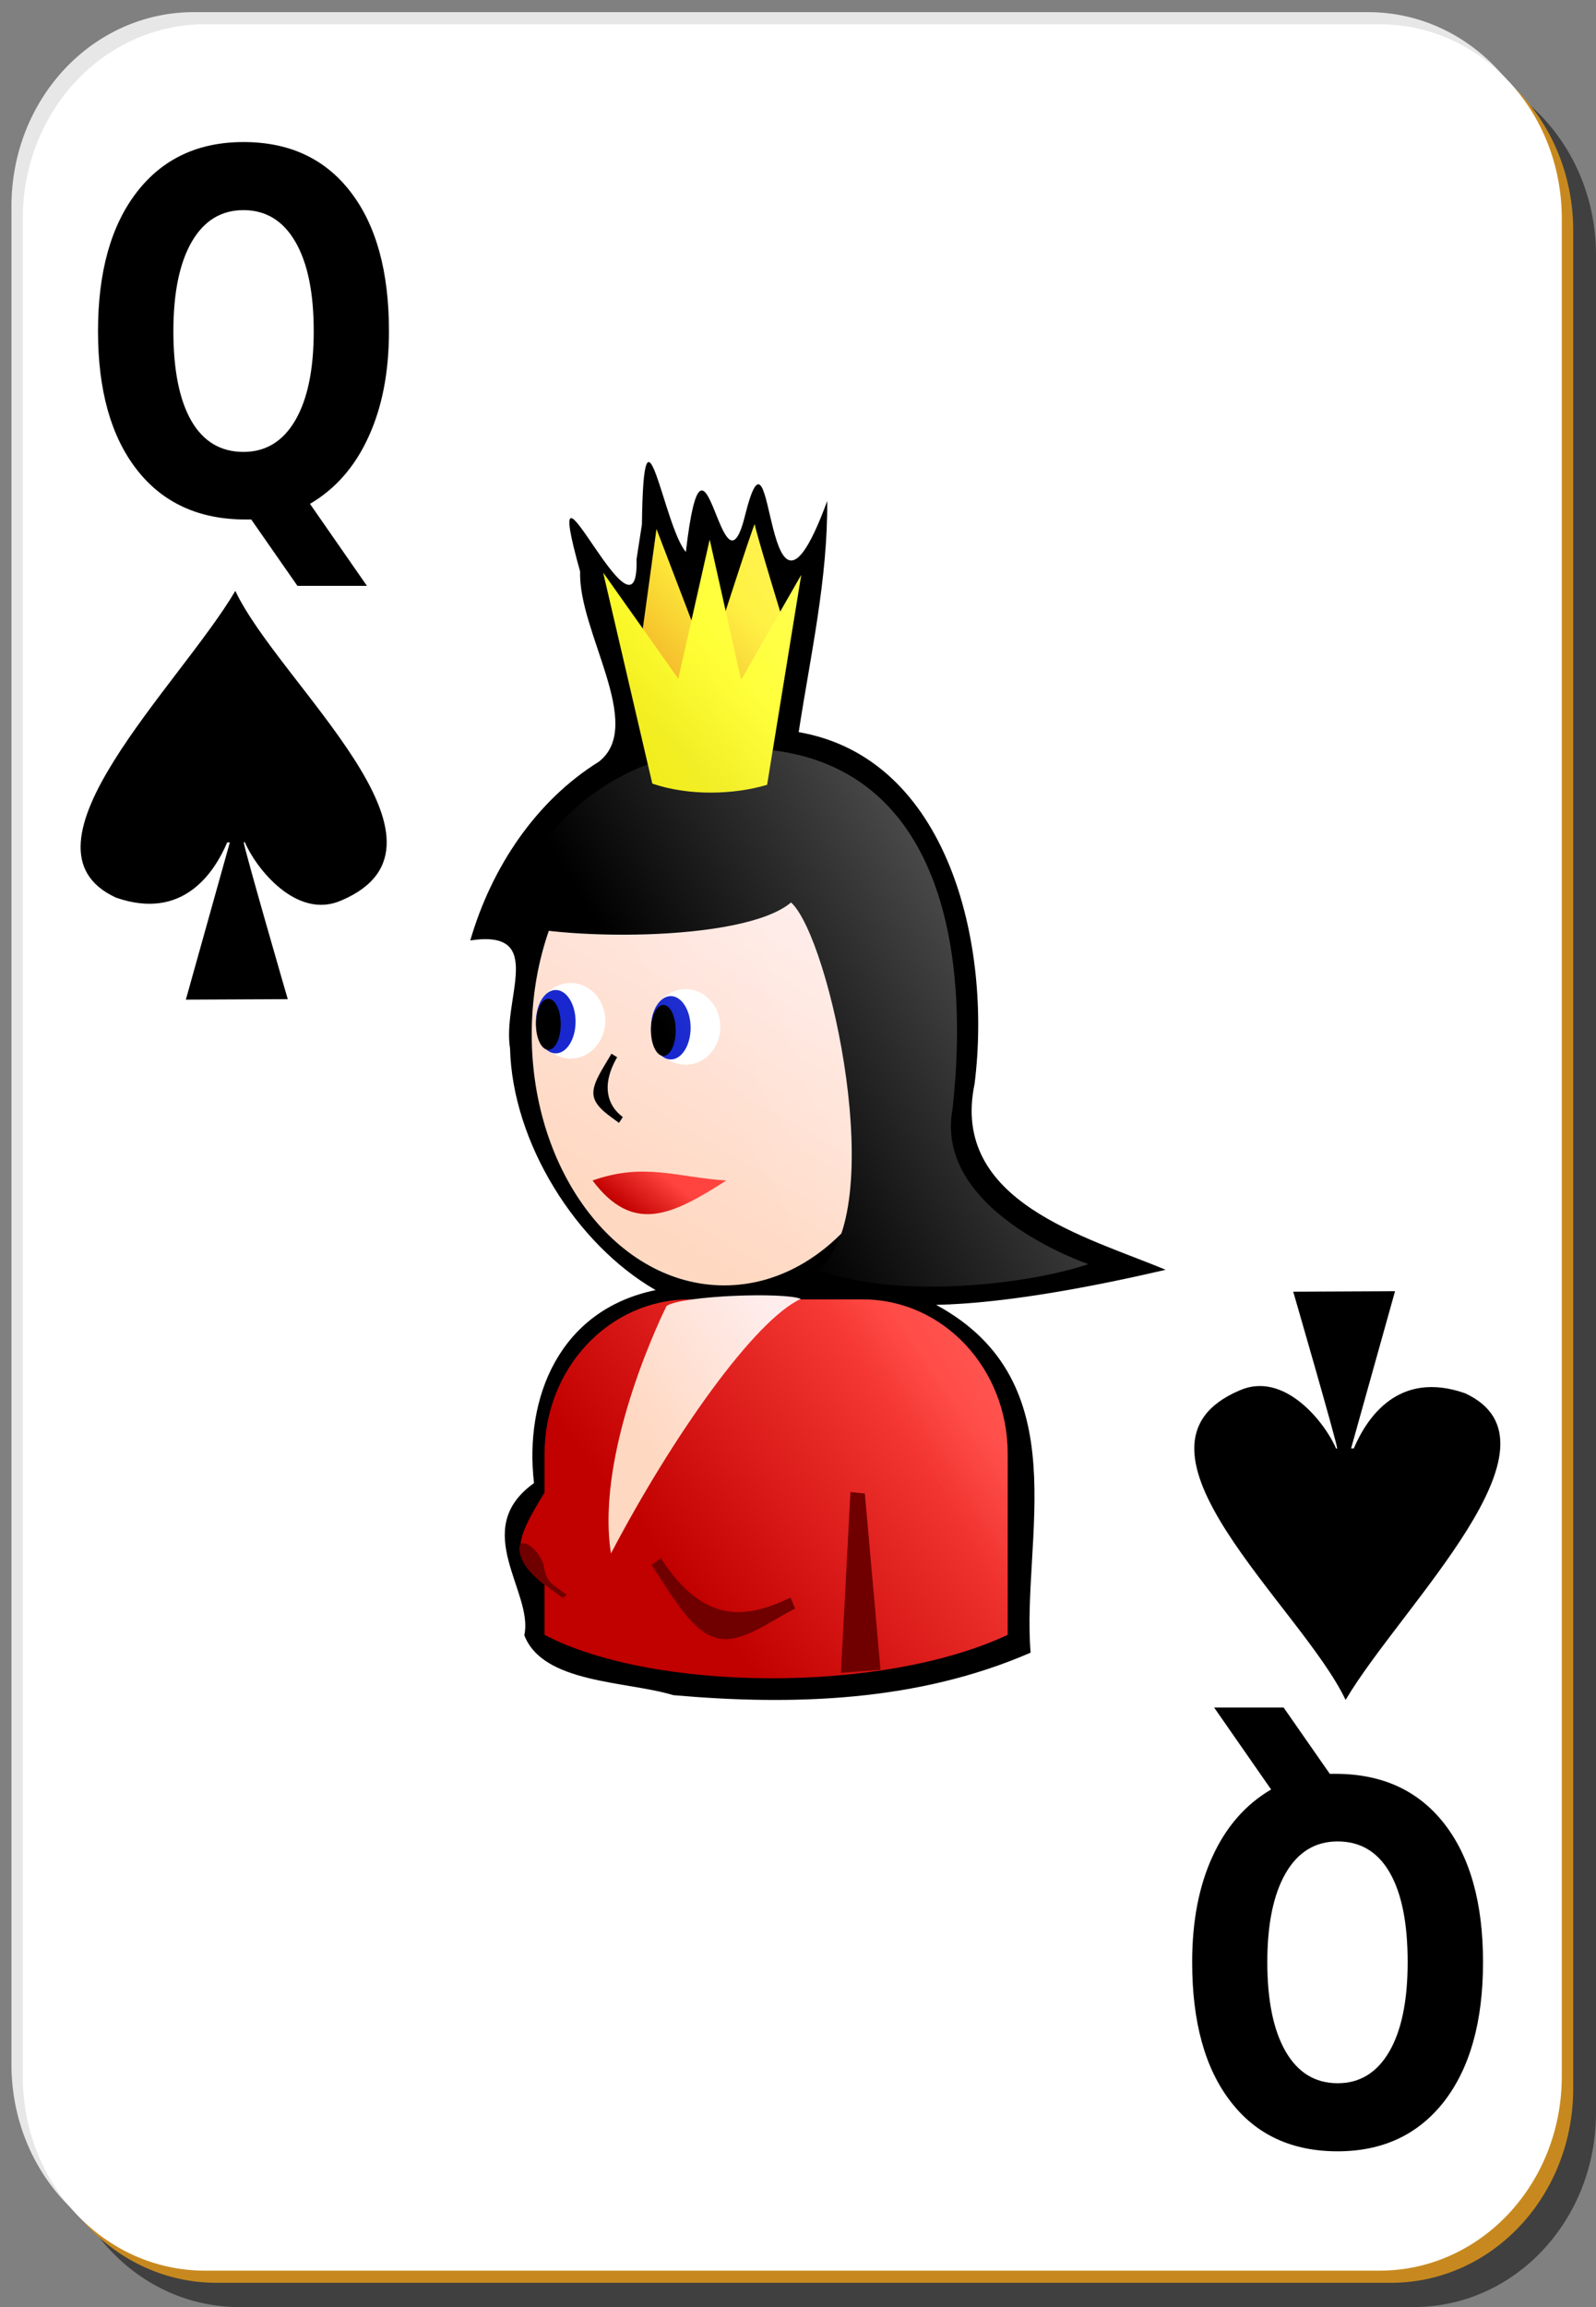 <?xml version="1.0" encoding="UTF-8"?>
<svg xmlns="http://www.w3.org/2000/svg" xmlns:xlink="http://www.w3.org/1999/xlink" width="90px" height="130px" viewBox="0 0 90 130" version="1.1">
<rect x="0" y="0" width="90" height="130" fill="#808080" stroke="none"/>
<defs>
<linearGradient id="linear0" gradientUnits="userSpaceOnUse" x1="356.442" y1="437.499" x2="484.796" y2="256.18" gradientTransform="matrix(0.12,0,0,0.099,-6.532,25.888)">
<stop offset="0" style="stop-color:rgb(100%,84.706%,75.686%);stop-opacity:1;"/>
<stop offset="1" style="stop-color:rgb(100%,92.941%,92.941%);stop-opacity:1;"/>
</linearGradient>
<linearGradient id="linear1" gradientUnits="userSpaceOnUse" x1="298.986" y1="540.539" x2="449.323" y2="415.539" gradientTransform="matrix(0.093,0,0,0.099,9.793,34.537)">
<stop offset="0" style="stop-color:rgb(75.686%,0%,0%);stop-opacity:1;"/>
<stop offset="1" style="stop-color:rgb(100%,26.275%,24.314%);stop-opacity:1;"/>
</linearGradient>
<linearGradient id="linear2" gradientUnits="userSpaceOnUse" x1="632" y1="146.362" x2="698" y2="85.362" gradientTransform="matrix(0.077,0,0,0.066,-11.348,28.859)">
<stop offset="0" style="stop-color:rgb(94.118%,65.49%,0%);stop-opacity:1;"/>
<stop offset="1" style="stop-color:rgb(100%,92.941%,0%);stop-opacity:1;"/>
</linearGradient>
<linearGradient id="linear3" gradientUnits="userSpaceOnUse" x1="653" y1="210.362" x2="708" y2="160.362" gradientTransform="matrix(0.077,0,0,0.066,-11.348,28.859)">
<stop offset="0" style="stop-color:rgb(94.118%,92.157%,0%);stop-opacity:1;"/>
<stop offset="1" style="stop-color:rgb(100%,100%,0%);stop-opacity:1;"/>
</linearGradient>
<linearGradient id="linear4" gradientUnits="userSpaceOnUse" x1="294.246" y1="346.327" x2="312.092" y2="322.139" gradientTransform="matrix(0.093,0,0,0.099,8.12,34.092)">
<stop offset="0" style="stop-color:rgb(75.686%,0%,0%);stop-opacity:1;"/>
<stop offset="1" style="stop-color:rgb(100%,26.275%,24.314%);stop-opacity:1;"/>
</linearGradient>
<linearGradient id="linear5" gradientUnits="userSpaceOnUse" x1="53.127" y1="122.476" x2="65.8" y2="113.287" gradientTransform="matrix(0.643,0,0,0.684,1.406,-3.755)">
<stop offset="0" style="stop-color:rgb(100%,84.706%,75.686%);stop-opacity:1;"/>
<stop offset="1" style="stop-color:rgb(100%,92.941%,92.941%);stop-opacity:1;"/>
</linearGradient>
<linearGradient id="linear6" gradientUnits="userSpaceOnUse" x1="-21.764" y1="46.291" x2="-101.909" y2="98.109" gradientTransform="matrix(0.643,0,0,0.684,102.335,-9.914)">
<stop offset="0" style="stop-color:rgb(100%,100%,100%);stop-opacity:1;"/>
<stop offset="1" style="stop-color:rgb(100%,100%,100%);stop-opacity:0;"/>
</linearGradient>
</defs>
<g id="surface1">
<path style=" stroke:none;fill-rule:nonzero;fill:rgb(0%,0%,0%);fill-opacity:0.498;" d="M 13.5 3.422 L 79.715 3.422 C 85.414 3.422 90 8.305 90 14.367 L 90 119.051 C 90 125.117 85.414 130 79.715 130 L 13.5 130 C 7.801 130 3.215 125.117 3.215 119.051 L 3.215 14.367 C 3.215 8.305 7.801 3.422 13.5 3.422 Z M 13.5 3.422 "/>
<path style=" stroke:none;fill-rule:nonzero;fill:rgb(90.588%,90.588%,90.588%);fill-opacity:1;" d="M 10.93 0.684 L 77.145 0.684 C 82.84 0.684 87.43 5.566 87.43 11.633 L 87.43 116.316 C 87.43 122.379 82.84 127.262 77.145 127.262 L 10.93 127.262 C 5.23 127.262 0.645 122.379 0.645 116.316 L 0.645 11.633 C 0.645 5.566 5.23 0.684 10.93 0.684 Z M 10.93 0.684 "/>
<path style=" stroke:none;fill-rule:nonzero;fill:rgb(78.039%,53.725%,12.157%);fill-opacity:1;" d="M 12.215 2.051 L 78.43 2.051 C 84.125 2.051 88.715 6.934 88.715 13 L 88.715 117.684 C 88.715 123.75 84.125 128.633 78.43 128.633 L 12.215 128.633 C 6.516 128.633 1.93 123.75 1.93 117.684 L 1.93 13 C 1.93 6.934 6.516 2.051 12.215 2.051 Z M 12.215 2.051 "/>
<path style=" stroke:none;fill-rule:nonzero;fill:rgb(100%,100%,100%);fill-opacity:1;" d="M 11.57 1.367 L 77.785 1.367 C 83.484 1.367 88.07 6.25 88.07 12.316 L 88.07 117 C 88.07 123.066 83.484 127.949 77.785 127.949 L 11.57 127.949 C 5.875 127.949 1.285 123.066 1.285 117 L 1.285 12.316 C 1.285 6.25 5.875 1.367 11.57 1.367 Z M 11.57 1.367 "/>
<path style=" stroke:none;fill-rule:nonzero;fill:rgb(0%,0%,0%);fill-opacity:1;" d="M 14.168 29.273 L 13.848 29.273 C 11.219 29.273 9.176 28.336 7.719 26.469 C 6.258 24.598 5.527 21.996 5.527 18.66 C 5.527 15.332 6.254 12.723 7.707 10.836 C 9.164 8.949 11.172 8.004 13.73 8.004 C 16.312 8.004 18.324 8.938 19.766 10.809 C 21.211 12.68 21.934 15.293 21.934 18.66 C 21.934 20.969 21.547 22.957 20.777 24.625 C 20.016 26.293 18.918 27.551 17.48 28.391 L 20.691 33.012 L 16.773 33.012 L 14.168 29.273 M 13.73 11.84 C 12.477 11.84 11.504 12.434 10.812 13.625 C 10.125 14.816 9.777 16.496 9.777 18.66 C 9.777 20.859 10.117 22.543 10.793 23.719 C 11.469 24.883 12.449 25.465 13.73 25.465 C 14.988 25.465 15.965 24.867 16.656 23.676 C 17.348 22.484 17.691 20.812 17.691 18.66 C 17.691 16.496 17.348 14.816 16.656 13.625 C 15.965 12.434 14.988 11.84 13.73 11.84 "/>
<path style=" stroke:none;fill-rule:nonzero;fill:rgb(0%,0%,0%);fill-opacity:1;" d="M 74.988 99.953 L 75.309 99.953 C 77.938 99.953 79.98 100.891 81.441 102.758 C 82.902 104.629 83.629 107.23 83.629 110.566 C 83.629 113.895 82.902 116.504 81.453 118.391 C 79.992 120.277 77.984 121.223 75.43 121.223 C 72.844 121.223 70.832 120.289 69.395 118.418 C 67.949 116.551 67.227 113.934 67.227 110.566 C 67.227 108.258 67.609 106.27 68.379 104.602 C 69.141 102.934 70.242 101.676 71.68 100.836 L 68.465 96.215 L 72.383 96.215 L 74.988 99.953 M 75.43 117.387 C 76.68 117.387 77.652 116.793 78.344 115.602 C 79.035 114.41 79.379 112.73 79.379 110.566 C 79.379 108.367 79.043 106.684 78.363 105.508 C 77.688 104.344 76.711 103.762 75.43 103.762 C 74.168 103.762 73.191 104.359 72.5 105.551 C 71.812 106.742 71.465 108.414 71.465 110.566 C 71.465 112.73 71.812 114.41 72.5 115.602 C 73.191 116.793 74.168 117.387 75.43 117.387 "/>
<path style=" stroke:none;fill-rule:evenodd;fill:rgb(0%,0%,0%);fill-opacity:1;" d="M 13.27 33.297 C 10.105 38.652 0.391 47.766 6.547 50.582 C 10.281 51.879 12.059 49.227 12.812 47.469 L 12.961 47.469 L 10.48 56.328 L 16.227 56.301 C 16.227 56.301 13.754 47.785 13.746 47.461 L 13.809 47.461 C 14.414 48.895 16.723 51.867 19.262 50.734 C 26.684 47.562 15.754 38.539 13.27 33.297 Z M 13.27 33.297 "/>
<path style=" stroke:none;fill-rule:evenodd;fill:rgb(0%,0%,0%);fill-opacity:1;" d="M 75.879 95.789 C 79.047 90.438 88.758 81.32 82.605 78.504 C 78.871 77.207 77.094 79.859 76.34 81.617 L 76.188 81.617 L 78.668 72.758 L 72.926 72.785 C 72.926 72.785 75.398 81.301 75.406 81.625 L 75.344 81.625 C 74.738 80.191 72.43 77.219 69.891 78.352 C 62.469 81.523 73.398 90.547 75.879 95.789 Z M 75.879 95.789 "/>
<path style=" stroke:none;fill-rule:nonzero;fill:rgb(0%,0%,0%);fill-opacity:1;" d="M 35.895 31.512 C 36.055 37.254 30.254 23.41 32.715 32.211 C 32.598 35.594 36.406 40.863 33.77 42.922 C 30.242 45.109 27.719 48.859 26.52 52.992 C 30.84 52.34 28.309 56.281 28.762 59.082 C 28.895 64.387 32.492 70.121 36.973 72.695 C 31.531 73.812 29.555 78.777 30.113 83.57 C 26.453 86.188 30.109 89.719 29.566 92.141 C 30.609 94.871 35.316 94.715 37.969 95.52 C 44.734 96.117 51.75 95.891 58.117 93.125 C 57.59 86.676 60.844 77.891 52.789 73.527 C 56.789 73.445 61.852 72.453 65.73 71.551 C 61.32 69.699 53.566 67.734 54.957 61.078 C 55.945 53.23 53.496 42.723 45.039 41.254 C 45.703 36.926 46.68 32.637 46.648 28.23 C 42.996 38.16 43.723 22.195 42.008 29.066 C 40.688 34.402 39.742 21.965 38.676 31.102 C 37.406 29.609 36.297 21.496 36.199 29.547 Z M 35.895 31.512 "/>
<path style=" stroke:none;fill-rule:nonzero;fill:url(#linear0);" d="M 51.691 58.285 C 51.691 66.094 46.832 72.43 40.84 72.43 C 34.848 72.43 29.984 66.094 29.984 58.285 C 29.984 50.477 34.848 44.137 40.84 44.137 C 46.832 44.137 51.691 50.477 51.691 58.285 Z M 51.691 58.285 "/>
<path style=" stroke:none;fill-rule:nonzero;fill:url(#linear1);" d="M 38.883 73.219 C 34.352 73.219 30.707 77.098 30.707 81.922 L 30.707 84.102 C 29.949 85.355 29.207 86.535 29.363 87.5 C 29.477 88.215 30.066 88.797 30.707 89.297 L 30.707 92.121 C 36.738 95.301 49.691 95.469 56.824 92.121 L 56.824 81.922 C 56.824 77.098 53.18 73.219 48.648 73.219 Z M 38.883 73.219 "/>
<path style=" stroke:none;fill-rule:evenodd;fill:rgb(0%,0%,0%);fill-opacity:1;" d="M 28.277 51.918 C 28.277 51.918 30.781 42.25 41.527 42.059 C 52.094 41.867 54.914 51.559 53.723 62.473 C 52.621 68.289 61.371 71.219 61.371 71.219 C 58.254 72.297 50.797 73.281 46.141 71.574 C 50.184 68.34 46.812 52.859 44.609 50.852 C 41.867 53.168 31.09 52.969 28.277 51.918 Z M 28.277 51.918 "/>
<path style=" stroke:none;fill-rule:nonzero;fill:rgb(100%,100%,100%);fill-opacity:1;" d="M 40.621 57.863 C 40.621 59.043 39.742 59.996 38.664 59.996 C 37.586 59.996 36.707 59.043 36.707 57.863 C 36.707 56.688 37.586 55.734 38.664 55.734 C 39.742 55.734 40.621 56.688 40.621 57.863 Z M 40.621 57.863 "/>
<path style=" stroke:none;fill-rule:nonzero;fill:rgb(9.412%,15.686%,80.784%);fill-opacity:1;" d="M 38.945 57.914 C 38.945 58.898 38.441 59.699 37.828 59.699 C 37.211 59.699 36.707 58.898 36.707 57.914 C 36.707 56.93 37.211 56.129 37.828 56.129 C 38.441 56.129 38.945 56.93 38.945 57.914 Z M 38.945 57.914 "/>
<path style=" stroke:none;fill-rule:nonzero;fill:rgb(0%,0%,0%);fill-opacity:1;" d="M 38.105 58.062 C 38.105 58.855 37.793 59.5 37.406 59.5 C 37.023 59.5 36.707 58.855 36.707 58.062 C 36.707 57.27 37.023 56.625 37.406 56.625 C 37.793 56.625 38.105 57.27 38.105 58.062 Z M 38.105 58.062 "/>
<path style=" stroke:none;fill-rule:evenodd;fill:url(#linear2);" d="M 36.246 35.457 L 37.02 29.812 L 39.945 37.449 C 39.945 37.449 42.562 29.281 42.562 29.547 C 42.562 29.812 44.336 35.59 44.336 35.59 L 42.949 40.238 L 37.02 40.238 Z M 36.246 35.457 "/>
<path style=" stroke:none;fill-rule:evenodd;fill:url(#linear3);" d="M 34.016 32.27 L 36.785 44.156 C 38.867 44.863 41.406 44.777 43.258 44.223 L 45.18 32.402 L 41.793 38.312 L 40.02 30.41 L 38.25 38.246 Z M 34.016 32.27 "/>
<path style=" stroke:none;fill-rule:nonzero;fill:rgb(100%,100%,100%);fill-opacity:1;" d="M 34.133 57.52 C 34.133 58.695 33.258 59.652 32.18 59.652 C 31.098 59.652 30.223 58.695 30.223 57.52 C 30.223 56.344 31.098 55.391 32.18 55.391 C 33.258 55.391 34.133 56.344 34.133 57.52 Z M 34.133 57.52 "/>
<path style=" stroke:none;fill-rule:nonzero;fill:rgb(9.412%,15.686%,80.784%);fill-opacity:1;" d="M 32.457 57.57 C 32.457 58.555 31.957 59.355 31.34 59.355 C 30.723 59.355 30.223 58.555 30.223 57.57 C 30.223 56.586 30.723 55.785 31.34 55.785 C 31.957 55.785 32.457 56.586 32.457 57.57 Z M 32.457 57.57 "/>
<path style=" stroke:none;fill-rule:nonzero;fill:rgb(0%,0%,0%);fill-opacity:1;" d="M 31.621 57.719 C 31.621 58.512 31.309 59.156 30.922 59.156 C 30.535 59.156 30.223 58.512 30.223 57.719 C 30.223 56.926 30.535 56.281 30.922 56.281 C 31.309 56.281 31.621 56.926 31.621 57.719 Z M 31.621 57.719 "/>
<path style=" stroke:none;fill-rule:evenodd;fill:url(#linear4);" d="M 33.414 66.52 C 35.684 69.539 37.871 68.504 40.953 66.52 C 38.195 66.348 36.332 65.484 33.414 66.52 Z M 33.414 66.52 "/>
<path style=" stroke:none;fill-rule:nonzero;fill:rgb(43.922%,0%,0%);fill-opacity:1;" d="M 47.957 84.074 L 48.77 84.16 L 49.652 94.09 L 47.422 94.258 Z M 47.957 84.074 "/>
<path style=" stroke:none;fill-rule:evenodd;fill:rgb(43.922%,0%,0%);fill-opacity:1;" d="M 37.266 87.801 L 36.742 88.184 C 38.059 90.211 39.148 92.066 40.527 92.328 C 41.906 92.594 43.531 91.27 44.84 90.645 L 44.578 90.023 C 43.32 90.625 42.105 90.996 40.922 90.773 C 39.738 90.547 38.516 89.73 37.266 87.801 Z M 37.266 87.801 "/>
<path style=" stroke:none;fill-rule:evenodd;fill:rgb(0%,0%,0%);fill-opacity:1;" d="M 34.48 59.375 C 33.973 60.254 33.367 61.078 33.473 61.742 C 33.578 62.406 34.398 62.887 34.906 63.273 L 35.121 62.945 C 34.672 62.609 34.379 62.172 34.293 61.625 C 34.207 61.078 34.324 60.398 34.801 59.574 Z M 34.48 59.375 "/>
<path style=" stroke:none;fill-rule:evenodd;fill:url(#linear5);" d="M 37.59 73.586 C 37.59 73.586 33.527 81.641 34.453 87.535 C 37.961 80.855 42.574 74.371 45.16 73.191 C 44.234 72.801 38.512 72.996 37.59 73.586 Z M 37.59 73.586 "/>
<path style=" stroke:none;fill-rule:evenodd;fill:rgb(43.922%,0%,0%);fill-opacity:1;" d="M 29.305 87.449 C 29.484 88.582 30.883 89.398 31.746 90.051 L 31.953 89.863 C 31.195 89.293 30.82 89.211 30.672 88.281 C 30.523 87.352 29.125 86.316 29.305 87.449 Z M 29.305 87.449 "/>
<path style=" stroke:none;fill-rule:nonzero;fill:url(#linear6);" d="M 42.57 29.559 C 42.57 29.391 41.688 32.105 40.922 34.477 L 40.02 30.414 L 38.992 34.965 L 37.023 29.812 L 36.242 35.414 L 34.012 32.273 L 36.523 43.07 C 30.031 45.531 28.285 51.922 28.285 51.922 C 28.859 52.137 29.902 52.285 30.996 52.414 C 30.367 54.207 29.992 56.191 29.992 58.293 C 29.992 66.102 34.852 72.426 40.84 72.426 C 43.324 72.426 45.582 71.285 47.41 69.453 C 47.109 70.348 46.727 71.109 46.145 71.57 C 50.801 73.281 58.254 72.309 61.371 71.23 C 61.371 71.23 52.617 68.281 53.719 62.465 C 54.824 52.324 52.387 43.363 43.574 42.277 L 45.18 32.402 L 43.996 34.453 C 43.555 33.012 42.57 29.773 42.57 29.559 Z M 38.895 73.219 C 34.359 73.219 30.715 77.098 30.715 81.922 L 30.715 84.102 C 29.961 85.355 29.219 86.531 29.371 87.5 C 29.484 88.215 30.074 88.797 30.715 89.297 L 30.715 92.141 C 34.582 94.18 41.234 94.828 47.43 94.258 C 48.168 94.191 48.922 94.195 49.641 94.086 C 52.297 93.691 54.816 93.086 56.832 92.141 L 56.832 81.922 C 56.832 77.098 53.168 73.219 48.637 73.219 Z M 38.895 73.219 "/>
</g>
</svg>
